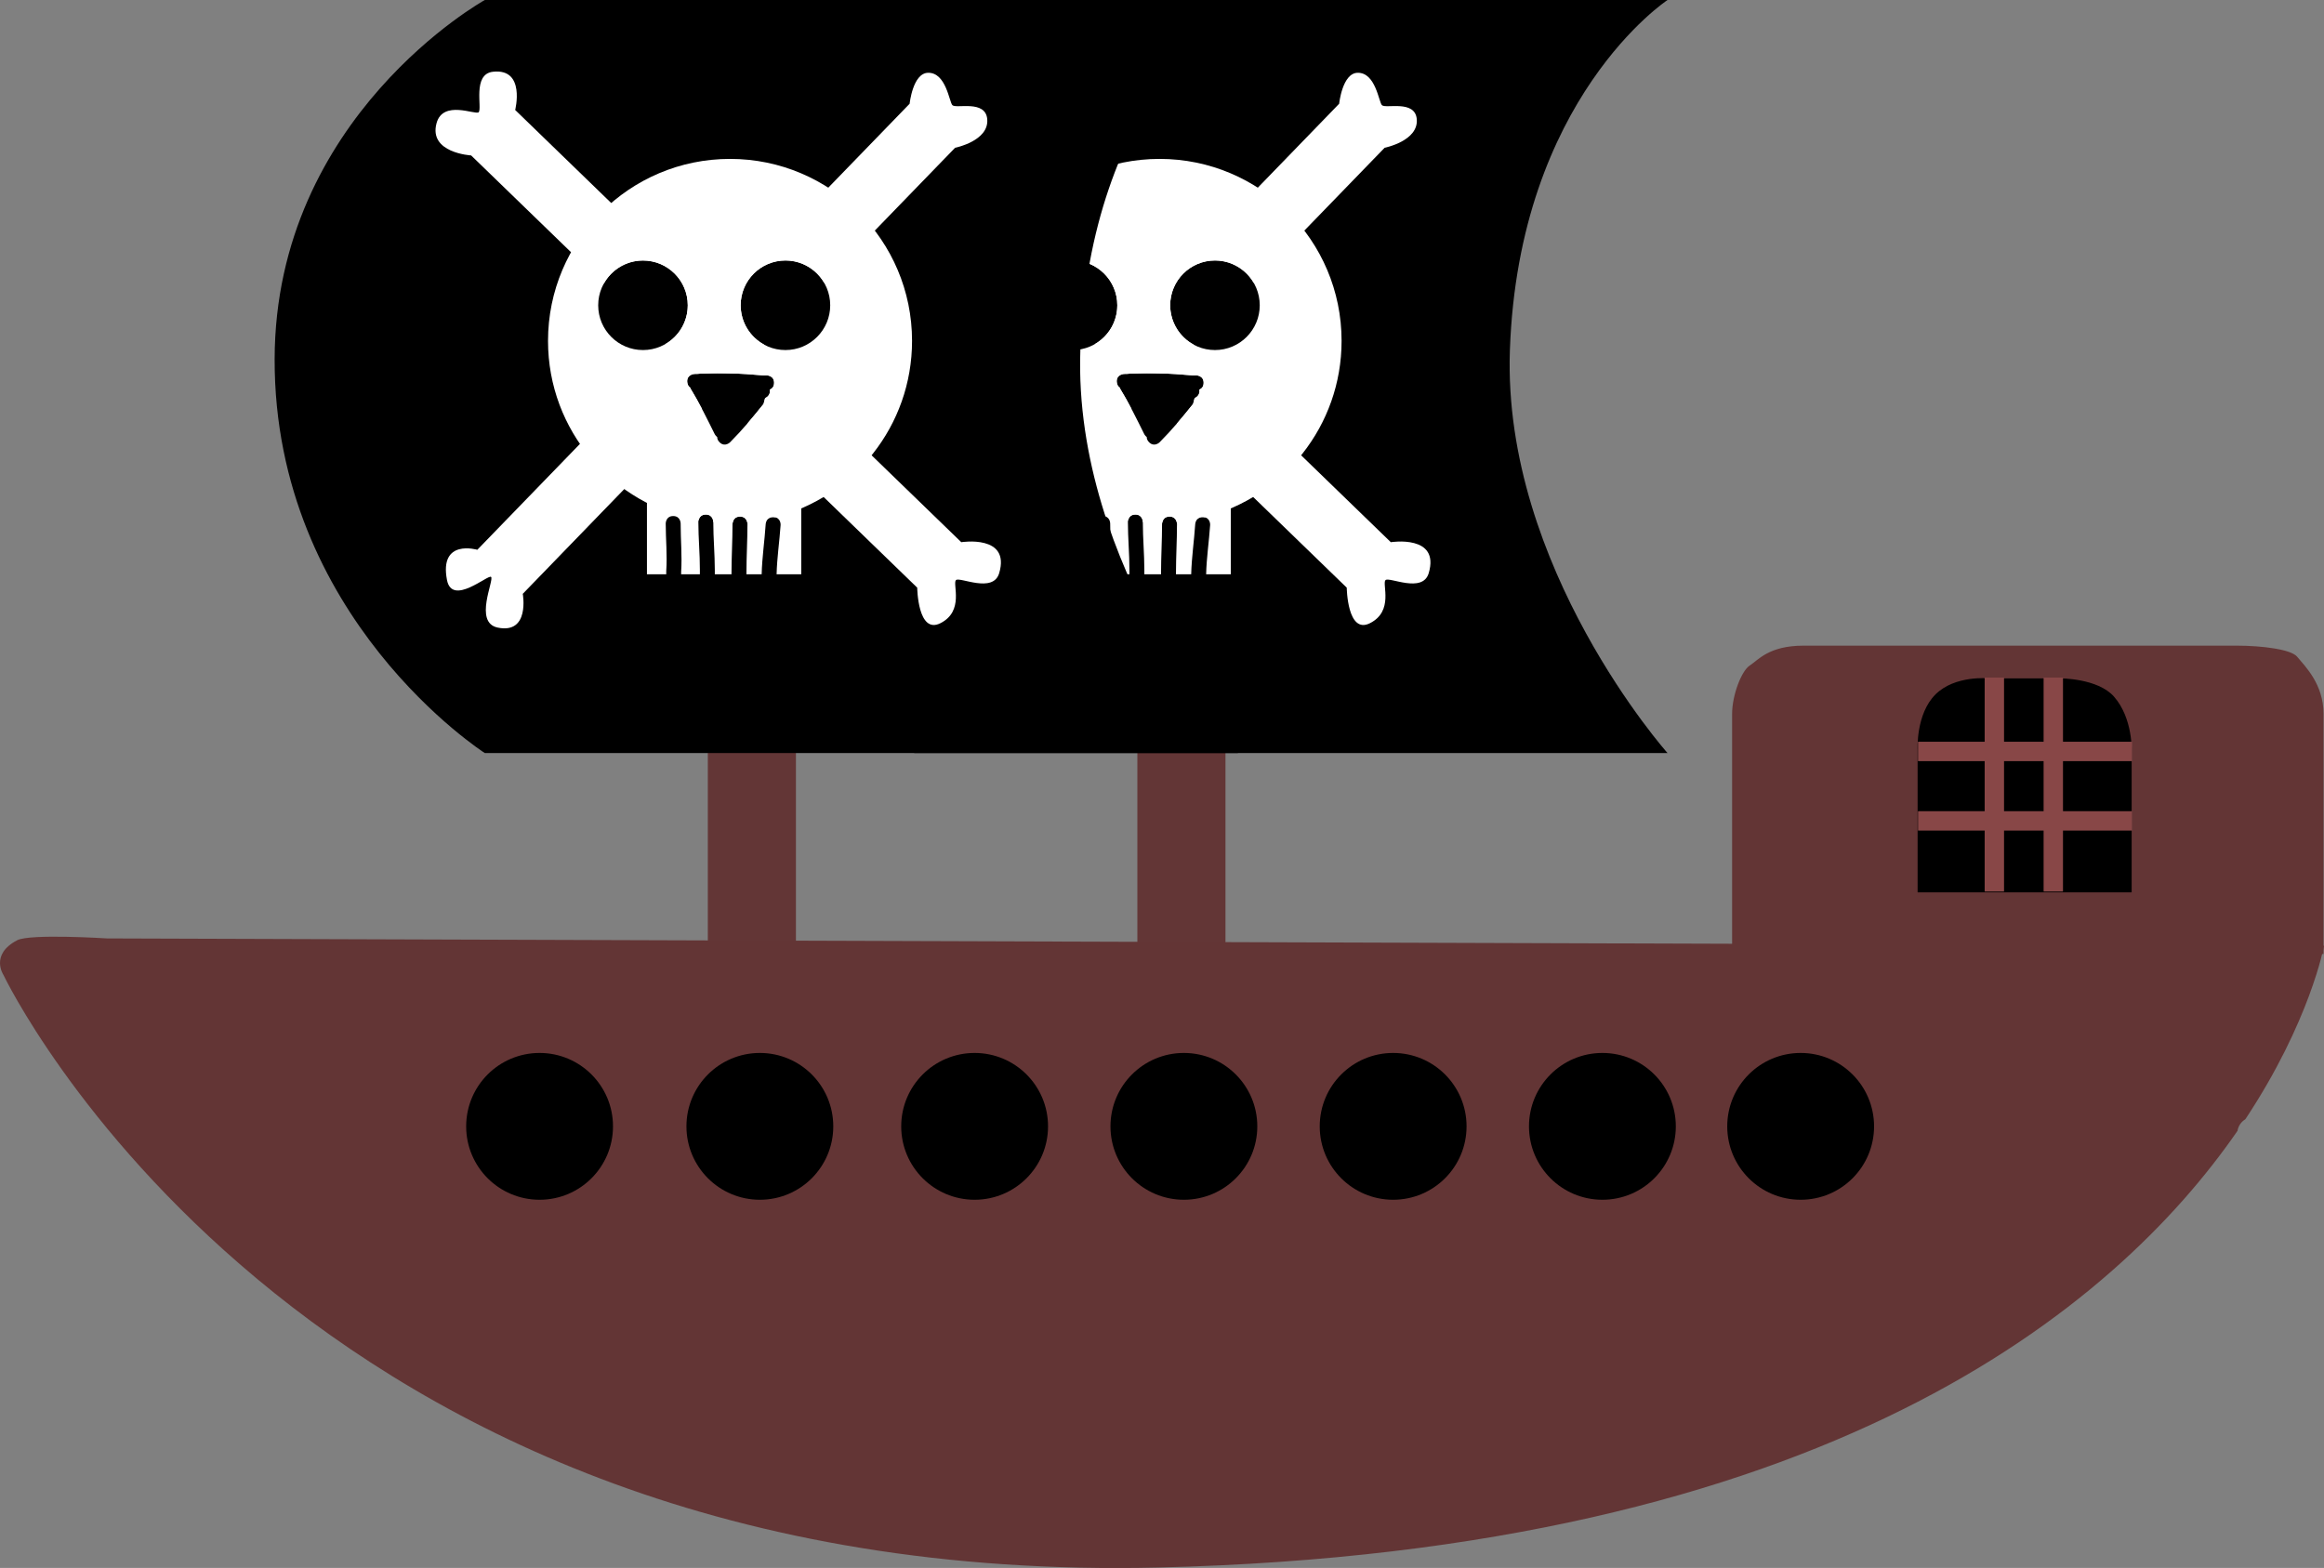<svg version="1.1" xmlns="http://www.w3.org/2000/svg" xmlns:xlink="http://www.w3.org/1999/xlink" width="105.505" height="71.193" viewBox="0,0,105.505,71.193"><rect x="0" y="0" width="105.505" height="71.193" fill="#808080" stroke="none"/><g transform="translate(-174.254,-135.47)"><g data-paper-data="{&quot;isPaintingLayer&quot;:true}" fill-rule="nonzero" stroke-linejoin="miter" stroke-miterlimit="10" stroke-dasharray="" stroke-dashoffset="0" style="mix-blend-mode: normal"><path d="M227.888,166.786v11.75" fill="none" stroke="#633636" stroke-width="4" stroke-linecap="round"/><path d="M208.388,166.786v11.75" fill="none" stroke="#633636" stroke-width="4" stroke-linecap="round"/><path d="M215.764,169.663c0,0 -9.57,-6.117 -9.542,-17.892c0.026,-11.03 9.542,-16.301 9.542,-16.301h34.193c0,0 -6.759,4.453 -7.157,15.904c-0.342,9.854 7.157,18.289 7.157,18.289z" fill="#000000" stroke="none" stroke-width="0" stroke-linecap="butt"/><path d="M218.633,150.948c0,-4.563 3.699,-8.263 8.263,-8.263c4.563,0 8.263,3.699 8.263,8.263c0,3.859 -2.645,7.099 -6.22,8.009c-0.019,-0.004 -0.04,-0.007 -0.062,-0.008c-0.121,-0.008 -0.201,0.03 -0.255,0.082c-0.309,0.066 -0.625,0.114 -0.946,0.144c-0.025,-0.1 -0.101,-0.25 -0.326,-0.25c-0.254,0 -0.318,0.19 -0.334,0.286c-0.04,0.001 -0.08,0.001 -0.12,0.001c-0.256,0 -0.509,-0.012 -0.759,-0.034c0,-0.002 0,-0.004 0,-0.006c0,0 0,-0.339 -0.339,-0.339c-0.23,0 -0.304,0.156 -0.328,0.257c-3.884,-0.675 -6.837,-4.063 -6.837,-8.14zM229.411,151.364c1.123,0 2.033,-0.91 2.033,-2.033c0,-1.123 -0.91,-2.033 -2.033,-2.033c-1.123,0 -2.033,0.91 -2.033,2.033c0,1.123 0.91,2.033 2.033,2.033zM222.944,151.364c1.123,0 2.033,-0.91 2.033,-2.033c0,-1.123 -0.91,-2.033 -2.033,-2.033c-1.123,0 -2.033,0.91 -2.033,2.033c0,1.123 0.91,2.033 2.033,2.033zM225.124,153.151c0.388,0.632 0.744,1.36 1.077,2.031c0,0 0.038,0.075 0.113,0.132c-0.001,0.072 0.024,0.154 0.106,0.236c0.24,0.24 0.479,0 0.479,0c0.556,-0.557 1.03,-1.131 1.519,-1.74l0.071,-0.268c0.129,-0.048 0.221,-0.172 0.221,-0.318c0,-0.023 -0.002,-0.045 -0.006,-0.066c0.092,-0.038 0.193,-0.122 0.193,-0.307c0,-0.339 -0.339,-0.339 -0.339,-0.339l-0.156,0.001c-1.034,-0.093 -2.098,-0.136 -3.136,-0.063c0,0 -0.338,0.024 -0.314,0.362c0.009,0.128 0.064,0.204 0.128,0.249z" fill="#ffffff" stroke="none" stroke-width="0" stroke-linecap="butt"/><path d="M217.487,162.433c0,0 0.336,1.841 -1.141,1.532c-1.097,-0.229 -0.148,-2.155 -0.298,-2.3c-0.131,-0.127 -1.77,1.343 -2.002,0.14c-0.364,-1.891 1.377,-1.372 1.377,-1.372l19.626,-20.252c0,0 0.143,-1.396 0.84,-1.406c0.821,-0.012 0.957,1.331 1.103,1.472c0.173,0.168 1.497,-0.256 1.58,0.628c0.093,0.996 -1.459,1.305 -1.459,1.305l-5.942,6.131c-0.352,-0.606 -1.008,-1.014 -1.76,-1.014c-1.123,0 -2.033,0.91 -2.033,2.033c0,0.774 0.433,1.448 1.07,1.791l-1.27,1.31c-0.639,-0.027 -1.281,-0.025 -1.913,0.02c0,0 -0.338,0.024 -0.314,0.362c0.009,0.128 0.064,0.204 0.128,0.249l0.044,0.087c0.172,0.281 0.339,0.581 0.499,0.886z" fill="#ffffff" stroke="none" stroke-width="0" stroke-linecap="butt"/><path d="M237.394,160.088c0,0 2.247,-0.36 1.72,1.409c-0.278,0.931 -1.801,0.147 -1.962,0.313c-0.166,0.172 0.392,1.405 -0.706,1.957c-1.029,0.517 -1.052,-1.614 -1.052,-1.614l-7.701,-7.462c0.246,-0.286 0.483,-0.578 0.725,-0.879l0.071,-0.268c0.129,-0.048 0.221,-0.172 0.221,-0.318c0,-0.023 -0.002,-0.045 -0.006,-0.066c0.092,-0.038 0.193,-0.122 0.193,-0.307c0,-0.339 -0.339,-0.339 -0.339,-0.339l-0.156,0.001c-0.997,-0.09 -2.023,-0.133 -3.025,-0.07l-1.403,-1.359c0.601,-0.353 1.004,-1.006 1.004,-1.754c0,-1.123 -0.91,-2.033 -2.033,-2.033c-0.77,0 -1.44,0.428 -1.785,1.06l-6.018,-5.832c0,0 -1.937,-0.107 -1.57,-1.462c0.291,-1.076 1.778,-0.361 1.911,-0.498c0.173,-0.178 -0.297,-1.732 0.648,-1.839c1.493,-0.168 1.011,1.735 1.011,1.735z" fill="#ffffff" stroke="none" stroke-width="0" stroke-linecap="butt"/><path d="M223.124,161.546v-3.952h7.005v3.952h-1.119c0.019,-0.757 0.13,-1.479 0.182,-2.237c0,0 0.023,-0.338 -0.316,-0.361c-0.338,-0.023 -0.361,0.316 -0.361,0.316c-0.05,0.772 -0.164,1.51 -0.183,2.282h-0.691v-0.06c0,-0.744 0.046,-1.479 0.046,-2.222c0,0 0,-0.339 -0.339,-0.339c-0.339,0 -0.339,0.339 -0.339,0.339c0,0.743 -0.046,1.479 -0.046,2.222v0.06h-0.758v-0.199c-0.001,-0.725 -0.069,-1.448 -0.069,-2.176c0,0 0,-0.339 -0.339,-0.339c-0.339,0 -0.339,0.339 -0.339,0.339c0,0.728 0.071,1.452 0.069,2.176v0.199h-0.851l-0,-0.107c0.049,-0.739 -0.024,-1.463 -0.022,-2.199c0,0 0,-0.339 -0.339,-0.339c-0.339,0 -0.339,0.339 -0.339,0.339c0.001,0.721 0.073,1.43 0.024,2.154l-0,0.152z" fill="#ffffff" stroke="none" stroke-width="0" stroke-linecap="butt"/><path d="M224.741,158.672v5.568" fill="none" stroke="none" stroke-width="0" stroke-linecap="round"/><path d="M174.415,179.744c0,0 -0.636,-0.927 0.62,-1.583c0.583,-0.305 4.083,-0.082 4.083,-0.082l100.642,0.332c0,0 -0.62,3.419 -3.572,7.879c-0.186,0.112 -0.32,0.302 -0.356,0.526c-5.567,8.053 -18.692,19.094 -48.953,19.825c-39.22,0.948 -52.464,-26.896 -52.464,-26.896z" fill="#633535" stroke="#000000" stroke-width="0" stroke-linecap="butt"/><path d="M196.264,169.663c0,0 -9.57,-6.117 -9.542,-17.892c0.026,-11.03 9.542,-16.301 9.542,-16.301h34.193c0,0 -6.759,4.453 -7.157,15.904c-0.342,9.854 7.157,18.289 7.157,18.289z" fill="#000000" stroke="none" stroke-width="0" stroke-linecap="butt"/><path d="" fill="#ffffff" stroke="none" stroke-width="0" stroke-linecap="butt"/><path d="" fill="#ffffff" stroke="none" stroke-width="0" stroke-linecap="butt"/><path d="" fill="#ffffff" stroke="none" stroke-width="0" stroke-linecap="butt"/><path d="" fill="#ffffff" stroke="none" stroke-width="0" stroke-linecap="butt"/><path d="" fill="#ffffff" stroke="none" stroke-width="0" stroke-linecap="butt"/><path d="" fill="#ffffff" stroke="none" stroke-width="0" stroke-linecap="butt"/><path d="" fill="#ffffff" stroke="none" stroke-width="0" stroke-linecap="butt"/><path d="" fill="#ffffff" stroke="none" stroke-width="0" stroke-linecap="butt"/><path d="" fill="#ffffff" stroke="none" stroke-width="0" stroke-linecap="butt"/><path d="" fill="#ffffff" stroke="none" stroke-width="0" stroke-linecap="butt"/><path d="" fill="#ffffff" stroke="none" stroke-width="0" stroke-linecap="butt"/><path d="" fill="#ffffff" stroke="none" stroke-width="0" stroke-linecap="butt"/><path d="M199.133,150.948c0,-4.563 3.699,-8.263 8.263,-8.263c4.563,0 8.263,3.699 8.263,8.263c0,3.859 -2.645,7.099 -6.22,8.009c-0.019,-0.004 -0.04,-0.007 -0.062,-0.008c-0.121,-0.008 -0.201,0.03 -0.255,0.082c-0.309,0.066 -0.625,0.114 -0.946,0.144c-0.025,-0.1 -0.101,-0.25 -0.326,-0.25c-0.254,0 -0.318,0.19 -0.334,0.286c-0.04,0.001 -0.08,0.001 -0.12,0.001c-0.256,0 -0.509,-0.012 -0.759,-0.034c0,-0.002 0,-0.004 0,-0.006c0,0 0,-0.339 -0.339,-0.339c-0.23,0 -0.304,0.156 -0.328,0.257c-3.884,-0.675 -6.837,-4.063 -6.837,-8.14zM209.911,151.364c1.123,0 2.033,-0.91 2.033,-2.033c0,-1.123 -0.91,-2.033 -2.033,-2.033c-1.123,0 -2.033,0.91 -2.033,2.033c0,1.123 0.91,2.033 2.033,2.033zM203.444,151.364c1.123,0 2.033,-0.91 2.033,-2.033c0,-1.123 -0.91,-2.033 -2.033,-2.033c-1.123,0 -2.033,0.91 -2.033,2.033c0,1.123 0.91,2.033 2.033,2.033zM205.624,153.151c0.388,0.632 0.744,1.36 1.077,2.031c0,0 0.038,0.075 0.113,0.132c-0.001,0.072 0.024,0.154 0.106,0.236c0.24,0.24 0.479,0 0.479,0c0.556,-0.557 1.03,-1.131 1.519,-1.74l0.071,-0.268c0.129,-0.048 0.221,-0.172 0.221,-0.318c0,-0.023 -0.002,-0.045 -0.006,-0.066c0.092,-0.038 0.193,-0.122 0.193,-0.307c0,-0.339 -0.339,-0.339 -0.339,-0.339l-0.156,0.001c-1.034,-0.093 -2.098,-0.136 -3.136,-0.063c0,0 -0.338,0.024 -0.314,0.362c0.009,0.128 0.064,0.204 0.128,0.249z" fill="#ffffff" stroke="none" stroke-width="0" stroke-linecap="butt"/><path d="M197.987,162.433c0,0 0.336,1.841 -1.141,1.532c-1.097,-0.229 -0.148,-2.155 -0.298,-2.3c-0.131,-0.127 -1.77,1.343 -2.002,0.14c-0.364,-1.891 1.377,-1.372 1.377,-1.372l19.626,-20.252c0,0 0.143,-1.396 0.84,-1.406c0.821,-0.012 0.957,1.331 1.103,1.472c0.173,0.168 1.497,-0.256 1.58,0.628c0.093,0.996 -1.459,1.305 -1.459,1.305l-5.942,6.131c-0.352,-0.606 -1.008,-1.014 -1.76,-1.014c-1.123,0 -2.033,0.91 -2.033,2.033c0,0.774 0.433,1.448 1.07,1.791l-1.27,1.31c-0.639,-0.027 -1.281,-0.025 -1.913,0.02c0,0 -0.338,0.024 -0.314,0.362c0.009,0.128 0.064,0.204 0.128,0.249l0.044,0.087c0.172,0.281 0.339,0.581 0.499,0.886z" fill="#ffffff" stroke="none" stroke-width="0" stroke-linecap="butt"/><path d="M217.894,160.088c0,0 2.247,-0.36 1.72,1.409c-0.278,0.931 -1.801,0.147 -1.962,0.313c-0.166,0.172 0.392,1.405 -0.706,1.957c-1.029,0.517 -1.052,-1.614 -1.052,-1.614l-7.701,-7.462c0.246,-0.286 0.483,-0.578 0.725,-0.879l0.071,-0.268c0.129,-0.048 0.221,-0.172 0.221,-0.318c0,-0.023 -0.002,-0.045 -0.006,-0.066c0.092,-0.038 0.193,-0.122 0.193,-0.307c0,-0.339 -0.339,-0.339 -0.339,-0.339l-0.156,0.001c-0.997,-0.09 -2.023,-0.133 -3.025,-0.07l-1.403,-1.359c0.601,-0.353 1.004,-1.006 1.004,-1.754c0,-1.123 -0.91,-2.033 -2.033,-2.033c-0.77,0 -1.44,0.428 -1.785,1.06l-6.018,-5.832c0,0 -1.937,-0.107 -1.57,-1.462c0.291,-1.076 1.778,-0.361 1.911,-0.498c0.173,-0.178 -0.297,-1.732 0.648,-1.839c1.493,-0.168 1.011,1.735 1.011,1.735z" fill="#ffffff" stroke="none" stroke-width="0" stroke-linecap="butt"/><path d="M203.624,161.546v-3.952h7.005v3.952h-1.119c0.019,-0.757 0.13,-1.479 0.182,-2.237c0,0 0.023,-0.338 -0.316,-0.361c-0.338,-0.023 -0.361,0.316 -0.361,0.316c-0.05,0.772 -0.164,1.51 -0.183,2.282h-0.691v-0.06c0,-0.744 0.046,-1.479 0.046,-2.222c0,0 0,-0.339 -0.339,-0.339c-0.339,0 -0.339,0.339 -0.339,0.339c0,0.743 -0.046,1.479 -0.046,2.222v0.06h-0.758v-0.199c-0.001,-0.725 -0.069,-1.448 -0.069,-2.176c0,0 0,-0.339 -0.339,-0.339c-0.339,0 -0.339,0.339 -0.339,0.339c0,0.728 0.071,1.452 0.069,2.176v0.199h-0.851l-0,-0.107c0.049,-0.739 -0.024,-1.463 -0.022,-2.199c0,0 0,-0.339 -0.339,-0.339c-0.339,0 -0.339,0.339 -0.339,0.339c0.001,0.721 0.073,1.43 0.024,2.154l-0,0.152z" fill="#ffffff" stroke="none" stroke-width="0" stroke-linecap="butt"/><path d="M205.241,158.672v5.568" fill="none" stroke="none" stroke-width="0" stroke-linecap="round"/><path d="M252.888,178.786c0,0 0,-8.373 0,-10.9c0,-0.852 0.427,-1.96 0.803,-2.2c0.374,-0.238 0.859,-0.9 2.434,-0.9c3.04,0 13.798,0 19.688,0c1.109,0 2.446,0.163 2.725,0.5c0.374,0.451 1.2,1.252 1.2,2.6c0,2.527 0,10.9 0,10.9z" fill="#633535" stroke="none" stroke-width="0" stroke-linecap="butt"/><g stroke="none" stroke-width="0" stroke-linecap="butt"><path d="M261.31,175.987v-6.49c0,0 -0.084,-1.603 0.807,-2.493c0.89,-0.89 2.42,-0.733 2.42,-0.733h3.227c0,0 1.725,-0.015 2.466,0.834c0.857,0.982 0.797,2.466 0.797,2.466v6.417z" fill="#000000"/><path d="M264.354,175.951v-9.717h0.88v9.717z" fill="#884747"/><path d="M267.03,175.951v-9.717h0.88v9.717z" fill="#884747"/><path d="M271.045,170.029h-9.717v-0.88h9.717z" fill="#884747"/><path d="M271.045,173.182h-9.717v-0.88h9.717z" fill="#884747"/></g><path d="M195.417,186.612c0,-1.841 1.492,-3.333 3.333,-3.333c1.841,0 3.333,1.492 3.333,3.333c0,1.841 -1.492,3.333 -3.333,3.333c-1.841,0 -3.333,-1.492 -3.333,-3.333z" fill="#000000" stroke="none" stroke-width="0" stroke-linecap="butt"/><path d="M205.417,186.612c0,-1.841 1.492,-3.333 3.333,-3.333c1.841,0 3.333,1.492 3.333,3.333c0,1.841 -1.492,3.333 -3.333,3.333c-1.841,0 -3.333,-1.492 -3.333,-3.333z" fill="#000000" stroke="none" stroke-width="0" stroke-linecap="butt"/><path d="M215.167,186.612c0,-1.841 1.492,-3.333 3.333,-3.333c1.841,0 3.333,1.492 3.333,3.333c0,1.841 -1.492,3.333 -3.333,3.333c-1.841,0 -3.333,-1.492 -3.333,-3.333z" fill="#000000" stroke="none" stroke-width="0" stroke-linecap="butt"/><path d="M224.667,186.612c0,-1.841 1.492,-3.333 3.333,-3.333c1.841,0 3.333,1.492 3.333,3.333c0,1.841 -1.492,3.333 -3.333,3.333c-1.841,0 -3.333,-1.492 -3.333,-3.333z" fill="#000000" stroke="none" stroke-width="0" stroke-linecap="butt"/><path d="M234.167,186.612c0,-1.841 1.492,-3.333 3.333,-3.333c1.841,0 3.333,1.492 3.333,3.333c0,1.841 -1.492,3.333 -3.333,3.333c-1.841,0 -3.333,-1.492 -3.333,-3.333z" fill="#000000" stroke="none" stroke-width="0" stroke-linecap="butt"/><path d="M243.667,186.612c0,-1.841 1.492,-3.333 3.333,-3.333c1.841,0 3.333,1.492 3.333,3.333c0,1.841 -1.492,3.333 -3.333,3.333c-1.841,0 -3.333,-1.492 -3.333,-3.333z" fill="#000000" stroke="none" stroke-width="0" stroke-linecap="butt"/><path d="M252.667,186.612c0,-1.841 1.492,-3.333 3.333,-3.333c1.841,0 3.333,1.492 3.333,3.333c0,1.841 -1.492,3.333 -3.333,3.333c-1.841,0 -3.333,-1.492 -3.333,-3.333z" fill="#000000" stroke="none" stroke-width="0" stroke-linecap="butt"/></g></g></svg>